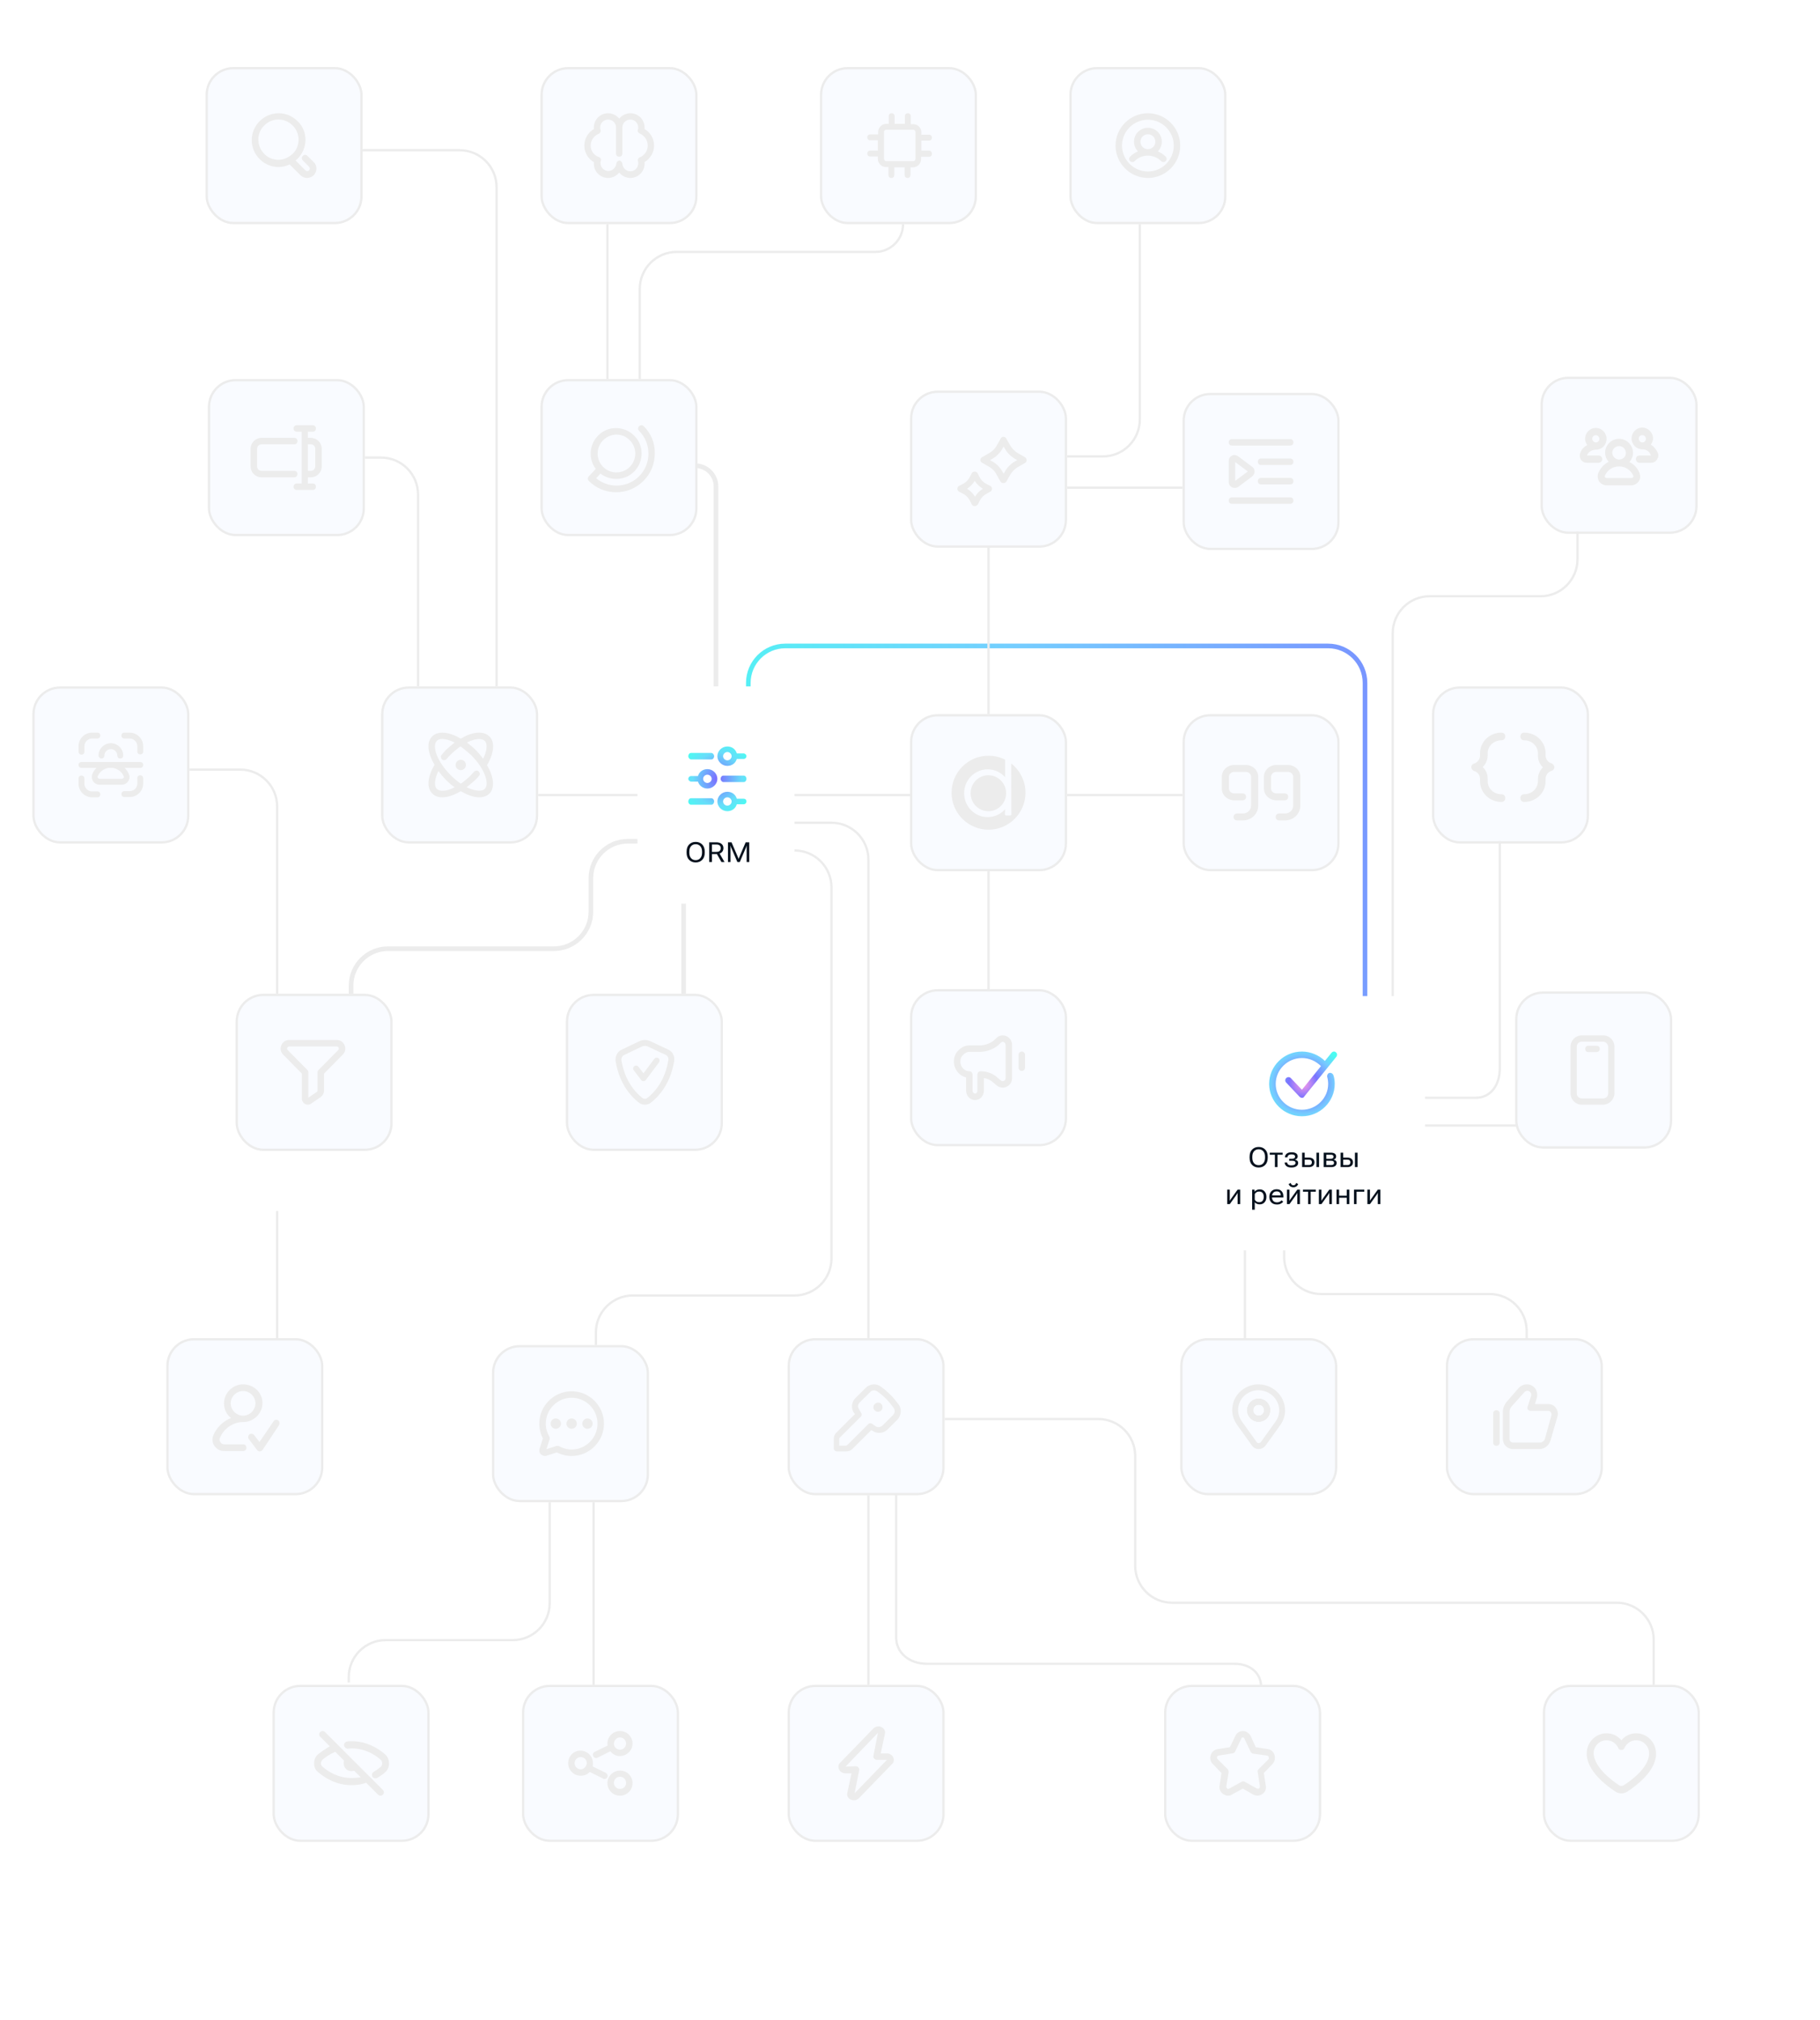 <svg width="788" height="874" viewBox="0 0 788 874" fill="none" xmlns="http://www.w3.org/2000/svg">
<rect x="394.5" y="309.5" width="67" height="67" rx="11.5" fill="#F9FBFF"/>
<rect x="394.5" y="309.5" width="67" height="67" rx="11.5" stroke="#ECECEC"/>
<path fill-rule="evenodd" clip-rule="evenodd" d="M428 359C436.837 359 444 351.837 444 343C444 337.866 441.582 333.297 437.823 330.37L435.181 328.698C433.022 327.612 430.582 327 428 327C419.163 327 412 334.163 412 343C412 351.837 419.163 359 428 359ZM435.181 328.698V336.292C433.317 334.202 430.622 332.889 427.625 332.889C421.999 332.889 417.437 337.517 417.437 343.226C417.437 348.935 421.999 353.563 427.625 353.563C430.622 353.563 433.317 352.25 435.181 350.16L435.107 352.311C435.097 352.614 435.339 352.864 435.642 352.864H437.358C437.654 352.864 437.893 352.624 437.892 352.328L437.823 330.37L435.181 328.698ZM435.606 343.226C435.606 347.525 432.166 351.01 427.922 351.01C423.679 351.01 420.239 347.525 420.239 343.226C420.239 338.927 423.679 335.441 427.922 335.441C432.166 335.441 435.606 338.927 435.606 343.226Z" fill="#ECECEC"/>
<rect x="394.5" y="169.5" width="67" height="67" rx="11.5" fill="#F9FBFF"/>
<rect x="394.5" y="169.5" width="67" height="67" rx="11.5" stroke="#ECECEC"/>
<path d="M434.409 209.045C433.864 209.045 433.455 208.773 433.182 208.364L431.546 205.5C430.864 204 429.501 202.636 428.001 201.818L425.137 200.182C424.728 200.045 424.455 199.5 424.455 199.091C424.455 198.545 424.728 198.136 425.137 197.864L428.001 196.227C429.501 195.409 430.864 194.182 431.682 192.545L433.319 189.682C433.455 189.273 434 189 434.409 189C434.955 189 435.364 189.273 435.637 189.682L437.273 192.545C438.091 194.045 439.455 195.409 440.955 196.227L443.818 197.864C444.227 198.136 444.5 198.545 444.5 199.091C444.5 199.636 444.227 200.045 443.818 200.318L440.955 201.955C439.455 202.773 438.091 204.136 437.273 205.636L435.637 208.5C435.364 208.773 434.955 209.045 434.409 209.045ZM428.682 199.091L429.364 199.5C431.41 200.591 433.046 202.227 434.137 204.273L434.546 204.955L434.955 204.273C436.046 202.227 437.682 200.591 439.727 199.5L440.409 199.091L439.727 198.682C437.682 197.591 436.046 195.955 434.955 193.909L434.546 193.227L434.137 193.909C433.046 195.955 431.41 197.591 429.364 198.682L428.682 199.091Z" fill="#ECECEC"/>
<path d="M422 219C421.454 219 421.045 218.727 420.773 218.318L419.954 216.682C419.273 215.318 418.182 214.227 416.818 213.545L415.182 212.727C414.773 212.455 414.5 211.909 414.5 211.5C414.5 210.955 414.773 210.545 415.182 210.273L416.818 209.455C418.182 208.773 419.273 207.682 419.954 206.318L420.773 204.682C421.318 203.864 422.682 203.864 423.227 204.682L424.045 206.318C424.727 207.682 425.818 208.773 427.181 209.455L428.818 210.273C429.227 210.545 429.499 210.955 429.499 211.5C429.499 212.045 429.227 212.455 428.818 212.727L427.318 213.545C425.954 214.227 424.863 215.318 424.181 216.682L423.363 218.318C422.954 218.727 422.545 219 422 219ZM418.727 211.5C420.091 212.318 421.318 213.545 422.136 214.909C422.954 213.545 424.181 212.318 425.545 211.5C424.045 210.545 422.954 209.455 422 208.091C421.182 209.455 420.091 210.545 418.727 211.5Z" fill="#ECECEC"/>
<rect x="102.5" y="430.5" width="67" height="67" rx="11.5" fill="#F9FBFF"/>
<rect x="102.5" y="430.5" width="67" height="67" rx="11.5" stroke="#ECECEC"/>
<path fill-rule="evenodd" clip-rule="evenodd" d="M122.549 456.284C120.292 454.023 121.912 450 125.179 450H145.825C149.092 450 150.712 454.023 148.455 456.284C148.454 456.286 148.453 456.287 148.451 456.288L140.301 464.548V471.769C140.301 472.929 139.738 474.159 138.656 474.83L134.658 477.575L134.641 477.586C133.751 478.179 132.726 478.077 131.989 477.643C131.268 477.217 130.703 476.408 130.703 475.415V464.548L122.549 456.284ZM124.38 453.364C124.231 453.725 124.299 454.075 124.531 454.307L124.539 454.314L133.099 462.99C133.358 463.252 133.503 463.605 133.503 463.973V474.972L137.102 472.501C137.125 472.484 137.15 472.469 137.174 472.454C137.324 472.365 137.501 472.103 137.501 471.769V463.973C137.501 463.605 137.646 463.252 137.905 462.99L146.473 454.307C146.705 454.075 146.773 453.725 146.624 453.364C146.478 453.01 146.187 452.8 145.825 452.8H125.179C124.817 452.8 124.526 453.01 124.38 453.364Z" fill="#ECECEC"/>
<rect x="245.5" y="430.5" width="67" height="67" rx="11.5" fill="#F9FBFF"/>
<rect x="245.5" y="430.5" width="67" height="67" rx="11.5" stroke="#ECECEC"/>
<path fill-rule="evenodd" clip-rule="evenodd" d="M276.916 450.491C278.388 449.836 280.033 449.836 281.505 450.491L281.527 450.502L289.396 454.188C289.406 454.193 289.416 454.197 289.426 454.202C291.189 455.085 292.233 457.025 291.889 459.105C291.234 463.165 289.253 471.169 281.91 477.053L281.896 477.064C280.294 478.312 278.127 478.312 276.524 477.064L276.511 477.053C269.165 471.168 267.185 463.161 266.532 459.102C266.527 459.073 266.523 459.044 266.521 459.015C266.358 457.218 267.158 455.102 269.154 454.187L276.886 450.505C276.896 450.5 276.906 450.496 276.916 450.491ZM277.965 452.811L270.239 456.489L270.219 456.499C269.441 456.853 268.978 457.763 269.052 458.744C269.675 462.577 271.513 469.782 278.095 475.061C278.774 475.586 279.646 475.586 280.326 475.061C286.935 469.761 288.761 462.517 289.376 458.697L289.377 458.691C289.538 457.726 289.066 456.876 288.299 456.485L280.459 452.812C279.654 452.457 278.77 452.457 277.965 452.811Z" fill="#ECECEC"/>
<path fill-rule="evenodd" clip-rule="evenodd" d="M285.08 457.89C285.643 458.311 285.758 459.108 285.337 459.671L279.626 467.308C279.387 467.627 279.011 467.816 278.612 467.818C278.213 467.82 277.836 467.634 277.594 467.316L274.396 463.116C273.97 462.557 274.078 461.759 274.638 461.333C275.197 460.907 275.995 461.015 276.421 461.574L278.598 464.433L283.298 458.147C283.719 457.584 284.517 457.469 285.08 457.89Z" fill="#ECECEC"/>
<g filter="url(#filter0_d_493_113429)">
<rect x="276" y="297" width="68" height="94" rx="12" fill="white"/>
<path d="M320.965 343.6H318C317.506 341.8 315.9 340.6 313.924 340.6C311.576 340.6 309.6 342.52 309.6 344.8C309.6 347.08 311.576 349 313.924 349C315.9 349 317.506 347.8 318 346H320.965C321.706 346 322.2 345.4 322.2 344.8C322.2 344.08 321.706 343.6 320.965 343.6ZM313.924 346.6C312.935 346.6 312.071 345.76 312.071 344.8C312.071 343.84 312.935 343 313.924 343C314.912 343 315.776 343.84 315.776 344.8C315.776 345.76 314.912 346.6 313.924 346.6Z" fill="url(#paint0_radial_493_113429)"/>
<path d="M307.009 343.4H298.191C297.477 343.4 297 344.1 297 344.8C297 345.64 297.596 346.2 298.191 346.2H307.009C307.723 346.2 308.2 345.5 308.2 344.8C308.2 343.96 307.604 343.4 307.009 343.4Z" fill="url(#paint1_radial_493_113429)"/>
<path d="M298.191 326.6H307.009C307.723 326.6 308.2 325.9 308.2 325.2C308.2 324.5 307.604 323.8 307.009 323.8H298.191C297.477 323.8 297 324.5 297 325.2C297 325.9 297.596 326.6 298.191 326.6Z" fill="url(#paint2_radial_493_113429)"/>
<path d="M313.924 329.4C315.9 329.4 317.506 328.2 318 326.4H320.965C321.706 326.4 322.2 325.8 322.2 325.2C322.2 324.6 321.582 324 320.965 324H318C317.506 322.2 315.9 321 313.924 321C311.576 321 309.6 322.92 309.6 325.2C309.6 327.48 311.576 329.4 313.924 329.4ZM313.924 323.4C314.912 323.4 315.776 324.24 315.776 325.2C315.776 326.16 314.912 327 313.924 327C312.935 327 312.071 326.16 312.071 325.2C312.071 324.24 312.935 323.4 313.924 323.4Z" fill="url(#paint3_radial_493_113429)"/>
<path d="M298.235 336.2H301.2C301.694 337.88 303.3 339.2 305.276 339.2C307.624 339.2 309.6 337.28 309.6 335C309.6 332.72 307.624 330.8 305.276 330.8C303.3 330.8 301.694 332 301.2 333.8H298.235C297.494 333.8 297 334.4 297 335C297 335.6 297.618 336.2 298.235 336.2ZM305.276 333.2C306.265 333.2 307.129 334.04 307.129 335C307.129 335.96 306.265 336.8 305.276 336.8C304.288 336.8 303.424 335.96 303.424 335C303.424 334.04 304.288 333.2 305.276 333.2Z" fill="url(#paint4_radial_493_113429)"/>
<path d="M320.996 333.6H312.204C311.482 333.6 311 334.3 311 335C311 335.7 311.602 336.4 312.204 336.4H320.996C321.718 336.4 322.2 335.7 322.2 335C322.2 334.3 321.718 333.6 320.996 333.6Z" fill="url(#paint5_radial_493_113429)"/>
<path d="M296.272 366.951V366.518C296.272 365.182 296.639 364.145 297.373 363.406C298.108 362.664 299.049 362.293 300.198 362.293C301.35 362.293 302.293 362.664 303.028 363.406C303.762 364.145 304.129 365.182 304.129 366.518V366.951C304.129 368.287 303.762 369.326 303.028 370.068C302.293 370.807 301.35 371.176 300.198 371.176C299.049 371.176 298.108 370.807 297.373 370.068C296.639 369.326 296.272 368.287 296.272 366.951ZM297.449 366.951C297.449 367.967 297.699 368.76 298.199 369.33C298.703 369.896 299.371 370.18 300.203 370.18C301.031 370.18 301.698 369.896 302.201 369.33C302.705 368.76 302.957 367.967 302.957 366.951V366.518C302.957 365.502 302.705 364.711 302.201 364.145C301.698 363.574 301.031 363.289 300.203 363.289C299.371 363.289 298.703 363.574 298.199 364.145C297.699 364.711 297.449 365.502 297.449 366.518V366.951ZM306.074 371V362.469H309.104C310.096 362.469 310.863 362.697 311.406 363.154C311.949 363.611 312.221 364.225 312.221 364.994C312.221 365.764 311.949 366.383 311.406 366.852C310.863 367.32 310.096 367.555 309.104 367.555H307.24V371H306.074ZM307.24 366.605H309.104C309.834 366.605 310.342 366.451 310.627 366.143C310.912 365.83 311.055 365.447 311.055 364.994C311.055 364.541 310.912 364.166 310.627 363.869C310.342 363.568 309.834 363.418 309.104 363.418H307.24V366.605ZM311.365 371L309.127 367.068L310.322 366.922L312.695 371H311.365ZM314.201 371V362.469H315.724L318.496 368.885C318.547 369.002 318.595 369.125 318.642 369.254C318.693 369.379 318.738 369.496 318.777 369.605H318.824C318.859 369.496 318.9 369.379 318.947 369.254C318.994 369.125 319.043 369.002 319.094 368.885L321.847 362.469H323.4V371H322.275V364.73C322.275 364.613 322.277 364.482 322.281 364.338C322.289 364.189 322.301 364.057 322.316 363.939H322.263C322.232 364.057 322.189 364.189 322.135 364.338C322.084 364.482 322.033 364.613 321.982 364.73L319.299 371H318.261L315.56 364.73C315.51 364.613 315.459 364.482 315.408 364.338C315.361 364.189 315.324 364.057 315.297 363.939H315.244C315.256 364.057 315.265 364.189 315.273 364.338C315.285 364.482 315.291 364.613 315.291 364.73V371H314.201Z" fill="#04101C"/>
</g>
<rect x="118.5" y="729.5" width="67" height="67" rx="11.5" fill="#F9FBFF"/>
<rect x="118.5" y="729.5" width="67" height="67" rx="11.5" stroke="#ECECEC"/>
<path d="M166.653 759.021C163.705 756.516 158.842 753.421 152.211 753.421C151.474 753.421 150.737 753.421 150.295 753.568C149.411 753.716 148.821 754.453 148.968 755.337C149.116 756.074 149.853 756.663 150.589 756.663C151.032 756.663 151.621 756.516 152.211 756.516C157.958 756.516 162.232 759.168 164.737 761.379C165.179 761.674 165.474 762.263 165.474 763C165.474 763.737 165.179 764.179 164.737 764.621C163.853 765.358 162.821 766.095 161.789 766.684C161.053 767.126 160.905 768.011 161.2 768.747C161.495 769.189 161.937 769.484 162.526 769.484C162.821 769.484 162.968 769.484 163.263 769.337C164.442 768.6 165.621 767.863 166.653 766.979C167.832 765.947 168.421 764.621 168.421 763.147C168.421 761.379 167.832 760.053 166.653 759.021Z" fill="#ECECEC"/>
<path d="M140.716 749.442C140.126 748.853 139.242 748.853 138.653 749.442C138.063 750.032 138.063 750.916 138.653 751.505L142.779 755.632C140.716 756.811 138.947 758.137 137.768 759.021C136.589 760.053 136 761.379 136 763C136 764.621 136.589 765.947 137.768 766.832C140.716 769.337 145.579 772.432 152.211 772.432C154.421 772.432 156.484 772.137 158.547 771.4L163.705 776.558C164 776.853 164.442 777 164.737 777C165.032 777 165.474 776.853 165.768 776.558C166.358 775.968 166.358 775.084 165.768 774.495L140.716 749.442ZM152.211 769.337C146.463 769.337 142.189 766.684 139.684 764.474C139.242 764.179 138.947 763.589 138.947 763C138.947 762.411 139.242 761.821 139.684 761.379C140.863 760.347 142.779 759.021 145.137 757.989L148.968 761.821C148.821 762.116 148.821 762.558 148.821 763C148.821 764.916 150.295 766.389 152.211 766.389C152.653 766.389 152.947 766.242 153.389 766.242L156.189 769.042C154.863 769.189 153.537 769.337 152.211 769.337Z" fill="#ECECEC"/>
<rect x="90.5" y="164.5" width="67" height="67" rx="11.5" fill="#F9FBFF"/>
<rect x="90.5" y="164.5" width="67" height="67" rx="11.5" stroke="#ECECEC"/>
<path d="M128.8 205.14C128.8 204.3 128.24 203.74 127.4 203.74H113.26C112.14 203.74 111.3 202.9 111.3 201.78V194.22C111.3 193.1 112.14 192.26 113.26 192.26H127.4C128.24 192.26 128.8 191.7 128.8 190.86C128.8 190.02 128.24 189.46 127.4 189.46H113.26C110.6 189.46 108.5 191.56 108.5 194.22V201.78C108.5 204.44 110.6 206.54 113.26 206.54H127.4C128.1 206.54 128.8 205.98 128.8 205.14Z" fill="#ECECEC"/>
<path d="M134.54 189.46H133.28V186.8H135.38C136.22 186.8 136.78 186.24 136.78 185.4C136.78 184.56 136.22 184 135.38 184H128.52C127.68 184 127.12 184.56 127.12 185.4C127.12 186.24 127.68 186.8 128.52 186.8H130.62V209.2H128.52C127.68 209.2 127.12 209.76 127.12 210.6C127.12 211.44 127.68 212 128.52 212H135.38C136.22 212 136.78 211.44 136.78 210.6C136.78 209.76 136.22 209.2 135.38 209.2H133.28V206.54H134.54C137.2 206.54 139.3 204.44 139.3 201.78V194.22C139.3 191.56 137.2 189.46 134.54 189.46ZM136.5 201.78C136.5 202.9 135.66 203.74 134.54 203.74H133.28V192.26H134.54C135.66 192.26 136.5 193.1 136.5 194.22V201.78Z" fill="#ECECEC"/>
<rect x="463.5" y="29.5" width="67" height="67" rx="11.5" fill="#F9FBFF"/>
<rect x="463.5" y="29.5" width="67" height="67" rx="11.5" stroke="#ECECEC"/>
<path d="M497 49C489.3 49 483 55.3 483 63C483 70.7 489.3 77 497 77C504.7 77 511 70.7 511 63C511 55.3 504.7 49 497 49ZM497 74.2C490.84 74.2 485.8 69.16 485.8 63C485.8 56.84 490.84 51.8 497 51.8C503.16 51.8 508.2 56.84 508.2 63C508.2 69.16 503.16 74.2 497 74.2Z" fill="#ECECEC"/>
<path d="M504.7 67.76C503.72 66.78 502.6 66.08 501.34 65.52C502.32 64.4 503.02 63 503.02 61.32C503.02 57.96 500.36 55.3 497 55.3C493.64 55.3 490.98 57.96 490.98 61.32C490.98 63 491.68 64.4 492.66 65.52C491.4 66.08 490.28 66.78 489.3 67.76C488.74 68.32 488.74 69.16 489.3 69.72C489.58 70 490 70.14 490.28 70.14C490.7 70.14 490.98 70 491.26 69.72C492.8 68.18 494.76 67.34 497 67.34C499.1 67.34 501.2 68.18 502.74 69.72C503.3 70.28 504.14 70.28 504.7 69.72C505.26 69.16 505.26 68.32 504.7 67.76ZM493.78 61.32C493.78 59.5 495.18 58.1 497 58.1C498.82 58.1 500.22 59.5 500.22 61.32C500.22 63.14 498.82 64.54 497 64.54C495.18 64.54 493.78 63.14 493.78 61.32Z" fill="#ECECEC"/>
<rect x="512.5" y="170.5" width="67" height="67" rx="11.5" fill="#F9FBFF"/>
<rect x="512.5" y="170.5" width="67" height="67" rx="11.5" stroke="#ECECEC"/>
<path d="M558.6 192.8H533.4C532.56 192.8 532 192.24 532 191.4C532 190.56 532.56 190 533.4 190H558.6C559.44 190 560 190.56 560 191.4C560 192.24 559.44 192.8 558.6 192.8Z" fill="#ECECEC"/>
<path d="M558.6 209.6H546C545.16 209.6 544.6 209.04 544.6 208.2C544.6 207.36 545.16 206.8 546 206.8H558.6C559.44 206.8 560 207.36 560 208.2C560 209.04 559.44 209.6 558.6 209.6Z" fill="#ECECEC"/>
<path d="M558.6 201.2H546C545.16 201.2 544.6 200.64 544.6 199.8C544.6 198.96 545.16 198.4 546 198.4H558.6C559.44 198.4 560 198.96 560 199.8C560 200.64 559.44 201.2 558.6 201.2Z" fill="#ECECEC"/>
<path d="M558.6 218H533.4C532.56 218 532 217.44 532 216.6C532 215.76 532.56 215.2 533.4 215.2H558.6C559.44 215.2 560 215.76 560 216.6C560 217.44 559.44 218 558.6 218Z" fill="#ECECEC"/>
<path d="M534.52 211.14C534.1 211.14 533.68 211 533.4 210.86C532.56 210.44 532 209.6 532 208.62V199.38C532 198.4 532.56 197.56 533.4 197.14C534.24 196.72 535.22 196.86 536.06 197.42L542.22 202.04C542.78 202.46 543.2 203.16 543.2 204C543.2 204.84 542.78 205.54 542.22 206.1L536.06 210.72C535.64 211 535.08 211.14 534.52 211.14ZM534.8 199.94V208.06L540.26 204L534.8 199.94Z" fill="#ECECEC"/>
<rect x="656.5" y="429.5" width="67" height="67" rx="11.5" fill="#F9FBFF"/>
<rect x="656.5" y="429.5" width="67" height="67" rx="11.5" stroke="#ECECEC"/>
<path d="M694.014 478H684.851C682.156 478 680 475.818 680 473.091V452.909C680 450.182 682.156 448 684.851 448H694.149C696.844 448 699 450.182 699 452.909V473.227C698.865 475.818 696.709 478 694.014 478ZM684.851 450.727C683.638 450.727 682.695 451.682 682.695 452.909V473.227C682.695 474.318 683.638 475.273 684.851 475.273H694.149C695.362 475.273 696.305 474.318 696.305 473.091V452.909C696.17 451.682 695.227 450.727 694.014 450.727H684.851Z" fill="#ECECEC"/>
<path d="M691.184 455.227H687.681C686.872 455.227 686.333 454.682 686.333 453.864C686.333 453.045 686.872 452.5 687.681 452.5H691.319C692.128 452.5 692.667 453.045 692.667 453.864C692.667 454.682 691.993 455.227 691.184 455.227Z" fill="#ECECEC"/>
<rect x="511.5" y="579.5" width="67" height="67" rx="11.5" fill="#F9FBFF"/>
<rect x="511.5" y="579.5" width="67" height="67" rx="11.5" stroke="#ECECEC"/>
<path fill-rule="evenodd" clip-rule="evenodd" d="M543.758 599.043C550.547 598.477 556.266 603.585 556.409 610.171L556.409 610.199C556.409 612.501 555.688 614.653 554.41 616.5L554.397 616.518L547.937 625.519C547.925 625.536 547.911 625.554 547.898 625.571C546.413 627.429 543.492 627.543 542.066 625.513L535.604 616.51C533.919 614.122 533.034 611.107 533.75 607.916C534.632 603.131 538.804 599.609 543.719 599.047C543.732 599.045 543.745 599.044 543.758 599.043ZM543.989 601.578C540.055 602.036 536.896 604.836 536.249 608.398C536.246 608.416 536.242 608.434 536.238 608.452C535.699 610.827 536.332 613.124 537.681 615.039L544.147 624.047C544.491 624.54 545.35 624.655 545.892 624.003L552.323 615.043C553.318 613.601 553.861 611.958 553.864 610.213C553.746 605.149 549.346 601.142 543.989 601.578Z" fill="#ECECEC"/>
<path fill-rule="evenodd" clip-rule="evenodd" d="M544.955 607.782C543.619 607.782 542.537 608.864 542.537 610.2C542.537 611.536 543.619 612.618 544.955 612.618C546.29 612.618 547.373 611.536 547.373 610.2C547.373 608.864 546.29 607.782 544.955 607.782ZM539.991 610.2C539.991 607.459 542.214 605.236 544.955 605.236C547.696 605.236 549.918 607.459 549.918 610.2C549.918 612.941 547.696 615.164 544.955 615.164C542.214 615.164 539.991 612.941 539.991 610.2Z" fill="#ECECEC"/>
<path fill-rule="evenodd" clip-rule="evenodd" d="M544.955 607.782C543.619 607.782 542.537 608.864 542.537 610.2C542.537 611.536 543.619 612.618 544.955 612.618C546.29 612.618 547.373 611.536 547.373 610.2C547.373 608.864 546.29 607.782 544.955 607.782ZM539.991 610.2C539.991 607.459 542.214 605.236 544.955 605.236C547.696 605.236 549.918 607.459 549.918 610.2C549.918 612.941 547.696 615.164 544.955 615.164C542.214 615.164 539.991 612.941 539.991 610.2Z" fill="#ECECEC"/>
<path fill-rule="evenodd" clip-rule="evenodd" d="M544.955 607.782C543.619 607.782 542.537 608.864 542.537 610.2C542.537 611.536 543.619 612.618 544.955 612.618C546.29 612.618 547.373 611.536 547.373 610.2C547.373 608.864 546.29 607.782 544.955 607.782ZM539.991 610.2C539.991 607.459 542.214 605.236 544.955 605.236C547.696 605.236 549.918 607.459 549.918 610.2C549.918 612.941 547.696 615.164 544.955 615.164C542.214 615.164 539.991 612.941 539.991 610.2Z" fill="#ECECEC"/>
<rect x="626.5" y="579.5" width="67" height="67" rx="11.5" fill="#F9FBFF"/>
<rect x="626.5" y="579.5" width="67" height="67" rx="11.5" stroke="#ECECEC"/>
<path d="M647.9 625.6C647.06 625.6 646.5 625.04 646.5 624.2V611.6C646.5 610.76 647.06 610.2 647.9 610.2C648.74 610.2 649.3 610.76 649.3 611.6V624.2C649.3 625.04 648.74 625.6 647.9 625.6Z" fill="#ECECEC"/>
<path d="M666.486 627H654.955C652.622 627 650.7 625.04 650.7 622.66V610.9C650.7 609.36 651.249 607.96 652.21 606.7L657.701 600.4C658.525 599.56 659.76 599 661.133 599C662.643 599 663.878 599.7 664.702 600.82C665.525 602.08 665.8 603.48 665.388 604.88L664.564 607.54H670.33C671.703 607.54 672.938 608.1 673.624 609.22C674.448 610.34 674.723 611.74 674.311 613L671.428 622.94C670.742 625.46 668.82 627 666.486 627ZM654.406 608.66C653.857 609.36 653.583 610.06 653.583 610.9V622.66C653.583 623.5 654.269 624.2 655.093 624.2H666.624C667.722 624.2 668.683 623.5 668.957 622.38L671.703 612.44C671.84 612.02 671.703 611.46 671.428 611.04C671.154 610.62 670.742 610.48 670.33 610.48H662.643C662.231 610.48 661.819 610.2 661.544 609.92C661.27 609.64 661.27 609.08 661.407 608.66L662.917 604.04C663.054 603.48 663.054 602.92 662.643 602.5C662.094 601.66 660.721 601.52 660.035 602.36L654.406 608.66Z" fill="#ECECEC"/>
<rect x="620.5" y="297.5" width="67" height="67" rx="11.5" fill="#F9FBFF"/>
<rect x="620.5" y="297.5" width="67" height="67" rx="11.5" stroke="#ECECEC"/>
<path d="M644.115 325.95C644.115 322.801 646.763 320.315 650.073 320.315C651.065 320.315 651.727 319.652 651.727 318.657C651.727 317.663 651.065 317 650.073 317C644.943 317 640.806 320.978 640.806 325.95V326.945C640.806 328.436 639.813 329.928 638.158 330.425C637.496 330.591 637 331.254 637 331.917C637 332.58 637.496 333.243 638.158 333.575C639.813 334.072 640.806 335.398 640.806 337.055V338.05C640.806 343.022 644.943 347 650.073 347C651.065 347 651.727 346.337 651.727 345.343C651.727 344.348 651.065 343.685 650.073 343.685C646.763 343.685 644.115 341.199 644.115 338.05V336.89C644.115 334.901 643.288 333.077 641.964 331.917C643.288 330.591 644.115 328.768 644.115 326.945V325.95Z" fill="#ECECEC"/>
<path d="M671.842 330.333C670.187 329.833 669.194 328.5 669.194 326.833V326C669.194 321 665.057 317 659.927 317C658.935 317 658.273 317.667 658.273 318.667C658.273 319.667 658.935 320.333 659.927 320.333C663.237 320.333 665.885 322.833 665.885 326V327C665.885 329 666.712 330.833 668.036 332C666.712 333.333 665.885 335.167 665.885 337V338C665.885 341.167 663.237 343.667 659.927 343.667C658.935 343.667 658.273 344.333 658.273 345.333C658.273 346.333 658.935 347 659.927 347C665.057 347 669.194 343 669.194 338V337C669.194 335.5 670.187 334 671.842 333.5C672.504 333.333 673 332.667 673 332C673 331.333 672.504 330.667 671.842 330.333Z" fill="#ECECEC"/>
<rect x="667.5" y="163.5" width="67" height="67" rx="11.5" fill="#F9FBFF"/>
<rect x="667.5" y="163.5" width="67" height="67" rx="11.5" stroke="#ECECEC"/>
<path d="M705.496 199.937C706.425 198.836 707.045 197.421 707.045 196.006C707.045 192.547 704.257 189.874 701.005 189.874C697.753 189.874 694.966 192.547 694.966 195.849C694.966 197.421 695.585 198.836 696.514 199.78C694.501 200.881 692.953 202.453 692.023 204.654C691.559 205.755 691.714 207.17 692.333 208.27C693.107 209.371 694.346 210 695.585 210H706.27C707.509 210 708.748 209.371 709.522 208.27C710.297 207.17 710.297 205.912 709.832 204.654C709.058 202.61 707.509 200.881 705.496 199.937ZM698.063 195.849C698.063 194.277 699.457 193.019 701.005 193.019C702.554 193.019 703.947 194.277 703.947 196.006C703.947 197.736 702.554 198.836 701.005 198.836C699.457 198.836 698.063 197.579 698.063 195.849ZM707.045 206.541C706.89 206.698 706.58 206.855 706.425 206.855H695.585C695.275 206.855 695.121 206.698 694.966 206.541C694.811 206.541 694.811 206.226 694.811 205.912C695.895 203.396 698.218 201.824 701.005 201.824C703.793 201.824 706.116 203.396 707.2 205.912C707.2 206.226 707.2 206.541 707.045 206.541Z" fill="#ECECEC"/>
<path d="M693.727 198.679C693.727 197.893 693.107 197.107 692.178 197.107H687.068C687.687 195.535 689.236 194.591 690.939 194.591C693.572 194.591 695.585 192.547 695.585 189.874C695.585 187.201 693.417 185.157 690.939 185.157C688.462 185.157 686.294 187.201 686.294 189.874C686.294 190.818 686.603 191.761 687.223 192.547C685.829 193.333 684.745 194.434 684.281 195.849C683.816 196.792 683.971 197.893 684.435 198.836C685.055 199.78 685.984 200.252 687.068 200.252H692.023C692.953 200.252 693.727 199.623 693.727 198.679ZM689.391 189.874C689.391 188.931 690.165 188.302 690.939 188.302C691.714 188.302 692.488 189.088 692.488 189.874C692.488 190.818 691.714 191.447 690.939 191.447C690.165 191.447 689.391 190.66 689.391 189.874Z" fill="#ECECEC"/>
<path d="M717.73 195.849C717.11 194.434 716.026 193.176 714.788 192.39C715.252 191.604 715.717 190.66 715.717 189.717C715.717 187.201 713.549 185 711.071 185C708.593 185 706.425 187.044 706.425 189.717C706.425 192.39 708.593 194.434 711.071 194.434C712.774 194.434 714.323 195.377 714.788 197.107H709.832C708.903 197.107 708.284 197.736 708.284 198.679C708.284 199.465 708.903 200.252 709.832 200.252H714.788C715.872 200.252 716.801 199.78 717.42 198.836C718.04 197.893 718.194 196.792 717.73 195.849ZM711.071 188.302C712 188.302 712.62 189.088 712.62 189.874C712.62 190.818 711.845 191.447 711.071 191.447C710.297 191.447 709.522 190.66 709.522 189.874C709.522 188.931 710.142 188.302 711.071 188.302Z" fill="#ECECEC"/>
<rect x="226.5" y="729.5" width="67" height="67" rx="11.5" fill="#F9FBFF"/>
<rect x="226.5" y="729.5" width="67" height="67" rx="11.5" stroke="#ECECEC"/>
<path d="M268.428 766.134C265.502 766.134 262.995 768.502 262.995 771.567C262.995 774.493 265.363 777 268.428 777C271.353 777 273.861 774.632 273.861 771.567C273.861 768.502 271.493 766.134 268.428 766.134ZM268.428 774.075C267.035 774.075 265.781 772.96 265.781 771.428C265.781 770.035 266.896 768.781 268.428 768.781C269.821 768.781 271.075 769.896 271.075 771.428C271.075 772.96 269.96 774.075 268.428 774.075Z" fill="#ECECEC"/>
<path d="M258.119 760.701C258.259 760.701 258.537 760.701 258.677 760.562L264.249 757.776C265.224 759.03 266.756 759.866 268.428 759.866C271.493 759.726 273.861 757.358 273.861 754.433C273.861 751.507 271.493 749 268.428 749C265.502 749 262.995 751.368 262.995 754.433C262.995 754.711 262.995 754.99 263.134 755.269L257.423 758.055C256.726 758.473 256.448 759.308 256.866 759.866C257.005 760.423 257.562 760.701 258.119 760.701ZM268.428 751.786C269.821 751.786 271.075 752.9 271.075 754.433C271.075 755.826 269.96 757.08 268.428 757.08C267.035 757.08 265.781 755.965 265.781 754.433C265.92 752.9 267.035 751.786 268.428 751.786Z" fill="#ECECEC"/>
<path d="M262.299 767.109L256.587 764.323C256.726 763.905 256.726 763.488 256.726 762.93C256.726 760.005 254.358 757.498 251.294 757.498C248.229 757.498 246 760.005 246 762.93C246 765.856 248.368 768.363 251.433 768.363C252.965 768.363 254.358 767.806 255.333 766.692L261.184 769.617C261.323 769.756 261.602 769.756 261.741 769.756C262.299 769.756 262.716 769.478 262.995 768.92C263.274 768.363 262.995 767.527 262.299 767.109ZM251.433 765.577C249.9 765.577 248.786 764.323 248.786 762.93C248.786 761.537 249.9 760.284 251.433 760.284C252.826 760.284 254.08 761.398 254.08 762.93C253.94 764.323 252.826 765.577 251.433 765.577Z" fill="#ECECEC"/>
<rect x="72.5" y="579.5" width="67" height="67" rx="11.5" fill="#F9FBFF"/>
<rect x="72.5" y="579.5" width="67" height="67" rx="11.5" stroke="#ECECEC"/>
<path d="M105.388 624.97H97.129C96.405 624.97 95.68 624.537 95.391 623.96C94.956 623.383 94.956 622.806 95.246 622.085C96.984 618.045 100.897 615.303 105.388 615.303C109.88 615.303 113.647 611.552 113.647 607.08C113.647 602.607 109.88 599 105.243 599C100.752 599 96.984 602.751 96.984 607.224C96.984 609.821 98.144 612.129 100.027 613.572C96.695 614.871 93.797 617.612 92.348 621.075C91.768 622.517 91.913 624.249 92.782 625.547C93.797 626.99 95.246 627.856 96.984 627.856H105.243C106.113 627.856 106.692 627.279 106.692 626.413C106.692 625.547 106.113 624.97 105.388 624.97ZM99.882 607.224C99.882 604.338 102.346 601.886 105.243 601.886C108.141 601.886 110.605 604.338 110.605 607.224C110.605 610.109 108.141 612.562 105.243 612.562C102.346 612.562 99.882 610.109 99.882 607.224Z" fill="#ECECEC"/>
<path d="M120.457 614.582C119.733 614.149 118.864 614.294 118.429 615.015L112.343 623.96L110.025 620.93C109.59 620.353 108.576 620.209 107.996 620.642C107.417 621.075 107.272 622.085 107.707 622.662L111.329 627.423C111.619 627.856 112.054 628 112.488 628C112.923 628 113.358 627.711 113.647 627.423L120.747 616.746C121.182 615.881 121.037 615.015 120.457 614.582Z" fill="#ECECEC"/>
<rect x="89.5" y="29.5" width="67" height="67" rx="11.5" fill="#F9FBFF"/>
<rect x="89.5" y="29.5" width="67" height="67" rx="11.5" stroke="#ECECEC"/>
<path d="M135.823 70.143L133.112 67.429C132.541 66.857 131.685 66.857 131.115 67.429C130.544 68 130.544 68.857 131.115 69.429L133.825 72.143C134.254 72.571 134.254 73.286 133.825 73.714C133.397 74.143 132.684 74.143 132.256 73.714L127.976 69.429C128.261 69.143 128.546 69 128.832 68.714C130.972 66.571 132.256 63.571 132.256 60.571C132.256 57.429 131.115 54.571 128.832 52.429C124.266 47.857 116.99 47.857 112.424 52.429C107.859 57 107.859 64.286 112.424 68.857C114.564 71 117.561 72.286 120.557 72.286C122.269 72.286 123.981 71.857 125.408 71.143L130.116 75.857C130.829 76.571 131.971 77 132.969 77C133.968 77 134.967 76.571 135.823 75.857C137.392 74.143 137.392 71.571 135.823 70.143ZM114.422 66.571C110.997 63.143 110.997 57.571 114.422 54.286C116.134 52.571 118.274 51.714 120.557 51.714C122.839 51.714 124.98 52.571 126.692 54.286C128.404 56 129.26 58.143 129.26 60.429C129.26 62.714 128.404 65 126.692 66.571C124.98 68.143 122.839 69.143 120.557 69.143C118.274 69.143 115.991 68.286 114.422 66.571Z" fill="#ECECEC"/>
<rect x="394.5" y="428.5" width="67" height="67" rx="11.5" fill="#F9FBFF"/>
<rect x="394.5" y="428.5" width="67" height="67" rx="11.5" stroke="#ECECEC"/>
<path fill-rule="evenodd" clip-rule="evenodd" d="M436.03 448.487C437.293 449.178 438.2 450.549 438.2 452.2V466.48C438.2 469.822 434.499 471.802 431.778 469.859C431.748 469.838 431.718 469.814 431.689 469.79L430.196 468.53C430.174 468.512 430.153 468.493 430.133 468.474C428.985 467.381 427.554 466.7 425.982 466.449V471.94C425.982 474.161 424.358 476 422.138 476C419.873 476 418.295 473.972 418.295 471.94V466.183C415.276 465.494 413 462.636 413 459.34C413 457.484 413.655 455.697 415.056 454.413C416.188 453.258 417.741 452.34 419.695 452.34H424.541C426.689 452.21 428.681 451.475 430.185 450.298L431.634 448.939C431.662 448.913 431.691 448.887 431.722 448.863C433.081 447.785 434.746 447.785 436.03 448.487ZM433.5 451.028L432.056 452.382C432.028 452.408 431.999 452.433 431.968 452.457C429.956 454.053 427.366 454.983 424.662 455.138C424.635 455.139 424.609 455.14 424.582 455.14H419.695C418.68 455.14 417.8 455.605 417.034 456.395C417.013 456.417 416.99 456.439 416.967 456.46C416.22 457.134 415.8 458.132 415.8 459.34C415.8 461.711 417.68 463.54 419.695 463.54C420.468 463.54 421.095 464.167 421.095 464.94V471.94C421.095 472.709 421.688 473.2 422.138 473.2C422.634 473.2 423.182 472.799 423.182 471.94V464.94C423.182 464.167 423.809 463.54 424.582 463.54C427.337 463.54 429.988 464.486 432.032 466.416L433.443 467.607C434.251 468.141 435.4 467.6 435.4 466.48V452.2C435.4 451.611 435.085 451.162 434.686 450.943C434.318 450.742 433.895 450.736 433.5 451.028Z" fill="#ECECEC"/>
<path fill-rule="evenodd" clip-rule="evenodd" d="M442.4 455C443.173 455 443.8 455.627 443.8 456.4V462C443.8 462.773 443.173 463.4 442.4 463.4C441.627 463.4 441 462.773 441 462V456.4C441 455.627 441.627 455 442.4 455Z" fill="#ECECEC"/>
<rect x="341.5" y="729.5" width="67" height="67" rx="11.5" fill="#F9FBFF"/>
<rect x="341.5" y="729.5" width="67" height="67" rx="11.5" stroke="#ECECEC"/>
<path d="M369.726 779C369.274 779 368.822 778.854 368.37 778.708C367.165 778.124 366.562 776.955 366.863 775.787L368.671 767.315H365.959C364.754 767.315 363.699 766.585 363.247 765.562C362.795 764.54 362.945 763.371 363.85 762.641L378.164 747.888C379.068 747.012 380.575 746.72 381.63 747.304C382.835 747.888 383.438 749.057 383.137 750.225L381.329 758.697H384.041C385.246 758.697 386.301 759.427 386.753 760.45C387.205 761.472 387.055 762.641 386.15 763.371L371.836 778.124C371.233 778.708 370.48 779 369.726 779ZM370.48 764.247C370.932 764.247 371.384 764.394 371.685 764.832C371.986 765.27 372.137 765.562 371.986 766L370.028 775.933L384.041 761.472H379.671C379.219 761.472 378.767 761.326 378.466 760.888C378.164 760.596 378.014 760.158 378.164 759.719L380.123 749.787L366.11 764.394L370.48 764.247Z" fill="#ECECEC"/>
<rect x="668.5" y="729.5" width="67" height="67" rx="11.5" fill="#F9FBFF"/>
<rect x="668.5" y="729.5" width="67" height="67" rx="11.5" stroke="#ECECEC"/>
<path d="M708.45 750C705.9 750 703.65 751.052 702 753.006C700.35 751.052 698.1 750 695.55 750C690.9 750 687 753.908 687 758.566C687 758.867 687 759.168 687 759.468C687.6 766.532 695.1 772.393 699.45 775.249C700.2 775.699 701.1 776 702 776C702.9 776 703.8 775.699 704.55 775.249C708.9 772.393 716.4 766.532 717 759.618C717 759.318 717 759.017 717 758.717C717 753.908 713.1 750 708.45 750ZM714 759.168C713.55 765.179 706.05 770.59 702.9 772.543C702.3 772.844 701.7 772.844 701.1 772.543C697.95 770.439 690.6 765.029 690 759.017C690 759.017 690 758.717 690 758.566C690 755.561 692.55 753.006 695.55 753.006C697.8 753.006 699.75 754.358 700.65 756.312C700.8 756.913 701.4 757.214 702 757.214C702.6 757.214 703.2 756.913 703.35 756.312C704.25 754.358 706.2 753.006 708.45 753.006C711.45 753.006 714 755.561 714 758.566C714 758.717 714 759.017 714 759.168Z" fill="#ECECEC"/>
<rect x="504.5" y="729.5" width="67" height="67" rx="11.5" fill="#F9FBFF"/>
<rect x="504.5" y="729.5" width="67" height="67" rx="11.5" stroke="#ECECEC"/>
<path d="M531.665 777C530.966 777 530.266 776.72 529.567 776.3C528.448 775.46 527.748 774.06 528.028 772.66L528.867 767.2L525.09 763.28C524.111 762.3 523.691 760.76 524.251 759.36C524.67 757.96 525.79 757.12 527.189 756.84L532.505 756L534.883 751.1C535.443 749.84 536.702 749 538.101 749C539.5 749 540.759 749.84 541.458 751.1L543.697 756L548.873 756.84C550.272 756.98 551.391 757.96 551.811 759.36C552.231 760.76 551.951 762.16 550.972 763.28L547.194 767.2L548.034 772.66C548.314 774.06 547.754 775.6 546.495 776.3C545.376 777.14 543.977 777.14 542.718 776.58L538.101 773.92L533.484 776.44C532.925 776.86 532.365 777 531.665 777ZM538.101 751.8C537.961 751.8 537.541 751.8 537.401 752.36L534.743 757.96C534.463 758.38 534.044 758.66 533.624 758.66L527.608 759.64C527.189 759.64 527.049 760.06 526.909 760.2C526.909 760.34 526.769 760.76 527.189 761.18L531.525 765.52C531.805 765.8 531.945 766.22 531.945 766.78L530.966 772.94C530.826 773.5 531.246 773.78 531.386 773.92C531.525 774.06 531.805 774.2 532.225 773.92L537.541 770.98C537.961 770.7 538.521 770.7 538.94 770.98L544.256 773.92C544.676 774.06 544.956 773.92 545.096 773.92C545.236 773.78 545.516 773.5 545.516 772.94L544.536 766.78C544.396 766.36 544.536 765.94 544.956 765.52L549.293 761.18C549.433 760.9 549.293 760.34 549.293 760.2C549.293 760.06 549.013 759.64 548.593 759.64L542.578 758.8C542.158 758.8 541.738 758.38 541.458 757.96L538.8 752.36C538.66 751.8 538.241 751.8 538.101 751.8Z" fill="#ECECEC"/>
<rect x="512.5" y="309.5" width="67" height="67" rx="11.5" fill="#F9FBFF"/>
<rect x="512.5" y="309.5" width="67" height="67" rx="11.5" stroke="#ECECEC"/>
<path d="M539.355 331H534.409C531.473 331 529 333.25 529 336.1V341.2C529 344.05 531.473 346.3 534.409 346.3H537.964C538.891 346.3 539.509 345.7 539.509 344.8C539.509 343.9 538.891 343.3 537.964 343.3H534.409C533.173 343.3 532.091 342.4 532.091 341.2V336.1C532.091 334.9 533.173 334 534.409 334H539.355C540.591 334 541.673 334.9 541.673 336.1V348.55C541.673 350.5 540.127 352 538.118 352H535.645C534.718 352 534.1 352.6 534.1 353.5C534.1 354.4 534.718 355 535.645 355H538.118C541.827 355 544.764 352.15 544.764 348.55V336.1C544.764 333.25 542.291 331 539.355 331Z" fill="#ECECEC"/>
<path d="M557.591 331H552.645C549.709 331 547.236 333.25 547.236 336.1V341.2C547.236 344.05 549.709 346.3 552.645 346.3H556.2C557.127 346.3 557.745 345.7 557.745 344.8C557.745 343.9 557.127 343.3 556.2 343.3H552.645C551.409 343.3 550.327 342.4 550.327 341.2V336.1C550.327 334.9 551.409 334 552.645 334H557.591C558.827 334 559.909 334.9 559.909 336.1V348.55C559.909 350.5 558.364 352 556.355 352H553.882C552.955 352 552.336 352.6 552.336 353.5C552.336 354.4 552.955 355 553.882 355H556.355C560.064 355 563 352.15 563 348.55V336.1C563 333.25 560.527 331 557.591 331Z" fill="#ECECEC"/>
<rect x="234.5" y="29.5" width="67" height="67" rx="11.5" fill="#F9FBFF"/>
<rect x="234.5" y="29.5" width="67" height="67" rx="11.5" stroke="#ECECEC"/>
<path d="M283.196 63C283.196 59.98 281.549 57.235 279.078 55.863C279.078 55.725 279.078 55.451 279.078 55.176C279.078 51.745 276.333 49 272.902 49C270.98 49 269.196 49.961 268.098 51.333C267 49.961 265.216 49 263.294 49C259.863 49 257.118 51.745 257.118 55.176C257.118 55.451 257.118 55.588 257.118 55.863C254.647 57.235 253 59.98 253 63C253 66.02 254.647 68.765 257.118 70.137C257.118 70.412 257.118 70.549 257.118 70.823C257.118 74.255 259.863 77 263.294 77C265.216 77 267 76.039 268.098 74.667C269.196 76.039 270.98 77 272.902 77C276.333 77 279.078 74.255 279.078 70.823C279.078 70.549 279.078 70.412 279.078 70.137C281.549 68.627 283.196 66.02 283.196 63ZM277.02 68.078C276.333 68.353 276.059 69.039 276.196 69.725C276.333 70 276.333 70.412 276.333 70.686C276.333 72.608 274.824 74.118 272.902 74.118C271.118 74.118 269.608 72.745 269.471 70.823C269.471 70.686 269.471 70.686 269.333 70.549V70.412C269.333 70.275 269.196 70.137 269.196 70.137C269.196 70.137 269.196 70 269.059 70C268.922 69.863 268.922 69.863 268.784 69.725C268.784 69.725 268.647 69.725 268.647 69.588C268.51 69.588 268.373 69.588 268.373 69.451H268.235H268.098C267.961 69.451 267.961 69.451 267.824 69.588C267.686 69.588 267.686 69.725 267.549 69.725C267.412 69.725 267.412 69.863 267.275 69.863L267.137 70C267.137 70.137 267 70.137 267 70.275V70.412C267 70.549 266.863 70.549 266.863 70.686C266.725 72.471 265.216 73.98 263.431 73.98C261.51 73.98 260 72.471 260 70.549C260 70.137 260 69.863 260.137 69.588C260.412 68.902 260 68.216 259.314 67.941C257.118 67.255 255.745 65.196 255.745 63C255.745 60.804 257.118 58.745 259.176 57.922C259.863 57.647 260.275 56.824 260 56.137C259.863 55.863 259.863 55.588 259.863 55.176C259.863 53.255 261.373 51.745 263.294 51.745C265.216 51.745 266.725 53.255 266.725 55.176V66.431C266.725 67.255 267.275 67.804 268.098 67.804C268.922 67.804 269.471 67.255 269.471 66.431V55.176C269.471 53.255 270.98 51.745 272.902 51.745C274.824 51.745 276.333 53.255 276.333 55.176C276.333 55.588 276.333 55.863 276.196 56.137C275.922 56.824 276.333 57.51 277.02 57.784C279.078 58.745 280.451 60.667 280.451 63C280.451 65.196 279.078 67.255 277.02 68.078Z" fill="#ECECEC"/>
<rect x="355.5" y="29.5" width="67" height="67" rx="11.5" fill="#F9FBFF"/>
<rect x="355.5" y="29.5" width="67" height="67" rx="11.5" stroke="#ECECEC"/>
<path d="M402.227 65.164H398.918V60.836H402.227C402.991 60.836 403.5 60.327 403.5 59.564C403.5 58.8 402.991 58.291 402.227 58.291H398.918V57.273C398.918 55.236 397.264 53.709 395.355 53.709H394.336V50.273C394.336 49.509 393.827 49 393.064 49C392.3 49 391.791 49.509 391.791 50.273V53.582H387.336V50.273C387.336 49.509 386.827 49 386.064 49C385.3 49 384.791 49.509 384.791 50.273V53.582H383.773C381.736 53.582 380.209 55.236 380.209 57.145V58.164H376.773C376.009 58.164 375.5 58.673 375.5 59.436C375.5 60.2 376.009 60.709 376.773 60.709H380.082V65.164H376.773C376.009 65.164 375.5 65.673 375.5 66.436C375.5 67.2 376.009 67.709 376.773 67.709H380.082V68.727C380.082 70.764 381.736 72.291 383.645 72.291H384.664V75.727C384.664 76.491 385.173 77 385.936 77C386.7 77 387.209 76.491 387.209 75.727V72.418H391.664V75.727C391.664 76.491 392.173 77 392.936 77C393.7 77 394.209 76.491 394.209 75.727V72.418H395.227C397.264 72.418 398.791 70.764 398.791 68.855V67.836H402.227C402.991 67.836 403.5 67.327 403.5 66.564C403.5 65.8 402.991 65.164 402.227 65.164ZM396.373 68.727C396.373 69.364 395.864 69.746 395.355 69.746H383.773C383.136 69.746 382.755 69.236 382.755 68.727V57.273C382.627 56.636 383.136 56.127 383.773 56.127H395.355C395.991 56.127 396.373 56.636 396.373 57.145V68.727Z" fill="#ECECEC"/>
<rect x="14.5" y="297.5" width="67" height="67" rx="11.5" fill="#F9FBFF"/>
<rect x="14.5" y="297.5" width="67" height="67" rx="11.5" stroke="#ECECEC"/>
<path d="M43.927 328.2C44.691 328.2 45.2 327.691 45.2 326.927C45.2 325.4 46.473 324.127 48 324.127C49.527 324.127 50.8 325.4 50.8 326.927C50.8 327.691 51.309 328.2 52.073 328.2C52.836 328.2 53.346 327.691 53.346 326.927C53.346 324 50.927 321.582 48 321.582C45.073 321.582 42.654 324 42.654 326.927C42.654 327.564 43.291 328.2 43.927 328.2Z" fill="#ECECEC"/>
<path d="M60.727 329.727H35.273C34.509 329.727 34 330.236 34 331C34 331.764 34.509 332.273 35.273 332.273H41.764C41 333.036 40.364 333.927 39.982 334.945C39.6 335.964 39.727 337.109 40.236 338C40.873 338.891 41.891 339.527 43.036 339.527H52.709C53.855 339.527 54.873 339.018 55.509 338C56.145 337.109 56.273 335.964 55.764 334.945C55.382 333.927 54.745 333.036 53.982 332.273H60.727C61.491 332.273 62 331.764 62 331C62 330.236 61.491 329.727 60.727 329.727ZM53.6 335.964C53.727 336.218 53.6 336.473 53.473 336.6C53.346 336.855 53.091 336.982 52.709 336.982H43.164C42.909 336.982 42.654 336.855 42.4 336.6C42.273 336.473 42.145 336.218 42.273 335.964C43.036 334.055 44.818 332.655 46.855 332.273H48.891C51.054 332.655 52.836 334.055 53.6 335.964Z" fill="#ECECEC"/>
<path d="M60.727 335.455C59.964 335.455 59.455 335.964 59.455 336.727V339.018C59.455 340.927 57.927 342.327 56.145 342.327H53.855C53.091 342.327 52.582 342.836 52.582 343.6C52.582 344.364 53.091 344.873 53.855 344.873H56.145C59.455 344.873 62 342.2 62 339.018V336.727C62 336.091 61.491 335.455 60.727 335.455Z" fill="#ECECEC"/>
<path d="M42.273 342.455H39.855C38.073 342.455 36.545 340.927 36.545 339.145V336.855C36.545 336.091 36.036 335.582 35.273 335.582C34.509 335.582 34 336.091 34 336.855V339.145C34 342.327 36.673 345 39.855 345H42.145C42.909 345 43.418 344.491 43.418 343.727C43.418 342.964 42.909 342.455 42.273 342.455Z" fill="#ECECEC"/>
<path d="M35.273 326.545C36.036 326.545 36.545 326.036 36.545 325.273V322.855C36.545 321.073 38.073 319.545 39.855 319.545H42.145C42.909 319.545 43.418 319.036 43.418 318.273C43.418 317.509 42.909 317 42.273 317H39.855C36.673 317 34 319.673 34 322.855V325.145C34 325.909 34.509 326.545 35.273 326.545Z" fill="#ECECEC"/>
<path d="M56.145 317H53.855C53.091 317 52.582 317.509 52.582 318.273C52.582 319.036 53.091 319.545 53.855 319.545H56.145C57.927 319.545 59.455 321.073 59.455 322.855V325.145C59.455 325.909 59.964 326.418 60.727 326.418C61.491 326.418 62 325.909 62 325.145V322.855C62 319.673 59.327 317 56.145 317Z" fill="#ECECEC"/>
<path d="M462 344L512 344" stroke="#ECECEC"/>
<path d="M578 487L657 487" stroke="#ECECEC"/>
<path d="M539 497L539 579" stroke="#ECECEC"/>
<path d="M556 496.5L556 543.93C556 552.767 563.163 559.93 572 559.93H645C653.837 559.93 661 567.094 661 575.93V579" stroke="#ECECEC"/>
<path d="M683 230V241.994C683 250.831 675.837 257.994 667 257.994H619C610.163 257.994 603 265.158 603 273.994V444C603 452.837 595.837 460 587 460H578.5" stroke="#ECECEC"/>
<path d="M579 475L639.096 475C645.178 475 649.367 469.802 649.367 462.256L649.367 364" stroke="#ECECEC"/>
<path d="M462 211L512 211" stroke="#ECECEC"/>
<path d="M310 297L310 210.5C310 205.529 305.971 201.5 301 201.5V201.5" stroke="#ECECEC" stroke-width="2"/>
<path d="M324 297L324 295.499C324.001 286.663 331.164 279.5 340 279.5L574.999 279.5C583.836 279.5 590.999 286.663 590.999 295.5L590.999 439.001C590.999 445.628 585.627 451 579 451V451" stroke="url(#paint6_linear_493_113429)" stroke-width="2"/>
<path d="M181 297L181 214C181 205.163 173.837 198 165 198L158 198" stroke="#ECECEC"/>
<path d="M120 524L120 579" stroke="#ECECEC"/>
<path d="M257 650L257 729" stroke="#ECECEC"/>
<path d="M376 647L376 729" stroke="#ECECEC"/>
<path d="M388 646.5L388 708.416C388 715.142 393.582 719.925 401.433 719.925L534.593 719.925C541.26 719.925 546 723.986 546 729.698V729.698" stroke="#ECECEC"/>
<path d="M409 614L475.5 614C484.337 614 491.5 621.163 491.5 630L491.5 677.5C491.5 686.337 498.664 693.5 507.5 693.5L700 693.5C708.837 693.5 716 700.663 716 709.5L716 729" stroke="#ECECEC"/>
<path d="M238 650L238 693.676C238 702.513 230.837 709.676 222 709.676L167 709.676C158.163 709.676 151 716.84 151 725.676L151 728" stroke="#ECECEC"/>
<path d="M120 430V349C120 340.163 112.837 333 104 333H82" stroke="#ECECEC"/>
<path d="M263 164L263 97" stroke="#ECECEC"/>
<path d="M391 97V97C391 103.627 385.627 109 379 109H293C284.163 109 277 116.163 277 125V164" stroke="#ECECEC"/>
<path d="M157 65H199C207.837 65 215 72.163 215 81V297" stroke="#ECECEC"/>
<path d="M462.001 197.499L477.5 197.499C486.336 197.499 493.5 190.336 493.5 181.499L493.501 97" stroke="#ECECEC"/>
<path d="M394 344H344" stroke="#ECECEC"/>
<path d="M276 344H233" stroke="#ECECEC"/>
<path d="M276 364H271.837C263.001 364 255.837 371.163 255.837 380V394.5C255.837 403.337 248.674 410.5 239.837 410.5H168C159.163 410.5 152 417.663 152 426.5V430" stroke="#ECECEC" stroke-width="2"/>
<path d="M296 391V430" stroke="#ECECEC" stroke-width="2"/>
<path d="M344 356L360 356C368.836 356 376 363.163 376 372L376 579" stroke="#ECECEC"/>
<path d="M344 368V368C352.837 368 360 375.163 360 384V544.551C360 553.388 352.837 560.551 344 560.551H274C265.163 560.551 258 567.715 258 576.551V582" stroke="#ECECEC"/>
<path d="M428 309L428 237" stroke="#ECECEC"/>
<path d="M428 377L428 429" stroke="#ECECEC"/>
<rect x="213.5" y="582.5" width="67" height="67" rx="11.5" fill="#F9FBFF"/>
<rect x="213.5" y="582.5" width="67" height="67" rx="11.5" stroke="#ECECEC"/>
<path d="M236.02 630C235.32 630 234.76 629.72 234.2 629.3C233.5 628.6 233.36 627.62 233.64 626.78L235.04 622.44C234.06 620.48 233.5 618.24 233.5 616C233.5 608.3 239.8 602 247.5 602C255.2 602 261.5 608.3 261.5 616C261.5 623.7 255.2 630 247.5 630C245.26 630 243.02 629.44 241.06 628.46L236.72 629.86C236.58 630 236.3 630 236.02 630ZM241.9 625.66C243.58 626.64 245.54 627.2 247.5 627.2C253.66 627.2 258.7 622.16 258.7 616C258.7 609.84 253.66 604.8 247.5 604.8C241.34 604.8 236.3 609.84 236.3 616C236.3 617.96 236.86 619.92 237.84 621.6C237.98 621.88 238.12 622.3 237.98 622.72L236.58 627.06L240.92 625.66C240.92 625.66 241.763 625.592 241.9 625.66Z" fill="#ECECEC"/>
<path d="M247.5 618.24C248.737 618.24 249.74 617.237 249.74 616C249.74 614.763 248.737 613.76 247.5 613.76C246.263 613.76 245.26 614.763 245.26 616C245.26 617.237 246.263 618.24 247.5 618.24Z" fill="#ECECEC"/>
<path d="M240.64 618.24C241.877 618.24 242.88 617.237 242.88 616C242.88 614.763 241.877 613.76 240.64 613.76C239.403 613.76 238.4 614.763 238.4 616C238.4 617.237 239.403 618.24 240.64 618.24Z" fill="#ECECEC"/>
<path d="M254.36 618.24C255.597 618.24 256.6 617.237 256.6 616C256.6 614.763 255.597 613.76 254.36 613.76C253.123 613.76 252.12 614.763 252.12 616C252.12 617.237 253.123 618.24 254.36 618.24Z" fill="#ECECEC"/>
<rect x="341.5" y="579.5" width="67" height="67" rx="11.5" fill="#F9FBFF"/>
<rect x="341.5" y="579.5" width="67" height="67" rx="11.5" stroke="#ECECEC"/>
<path d="M389.061 607.679C386.853 604.703 384.254 601.984 381.266 599.914C379.318 598.49 376.59 598.749 374.771 600.561L370.354 604.961C368.665 606.644 368.405 609.362 369.704 611.303C369.834 611.433 369.964 611.692 370.224 611.821L362.039 619.975C361.39 620.622 361 621.528 361 622.564V626.706C361 627.094 361.13 627.353 361.39 627.612C361.65 627.871 361.909 628 362.299 628H366.456C367.496 628 368.405 627.612 369.055 626.965L377.239 618.81C377.499 618.94 377.629 619.069 377.889 619.199C379.837 620.493 382.566 620.234 384.254 618.552L388.671 614.151C390.23 612.339 390.49 609.621 389.061 607.679ZM386.593 612.339L382.176 616.74C381.266 617.646 379.967 617.775 379.058 617.128C378.538 616.74 378.149 616.481 377.629 616.092C377.109 615.704 376.33 615.704 375.94 616.222L366.976 625.153C366.716 625.411 366.456 625.541 366.197 625.541H363.338V622.693C363.338 622.434 363.468 622.176 363.728 621.917L372.692 612.986C373.212 612.468 373.212 611.821 372.822 611.303C372.562 610.786 372.173 610.268 371.913 609.75C371.263 608.844 371.393 607.55 372.302 606.773L376.719 602.373C377.109 601.855 377.759 601.596 378.408 601.596C378.928 601.596 379.318 601.726 379.707 601.984C382.566 603.926 384.904 606.385 386.853 609.103C387.632 610.139 387.502 611.433 386.593 612.339Z" fill="#ECECEC"/>
<path d="M380.148 606.909C379.593 606.909 379.177 607.192 378.761 607.474C377.928 608.321 377.928 609.593 378.761 610.299C379.177 610.722 379.593 610.864 380.148 610.864C380.703 610.864 381.12 610.722 381.536 610.299C381.952 609.875 382.091 609.451 382.091 608.886C382.091 608.321 381.952 607.898 381.536 607.474C381.258 607.05 380.703 606.909 380.148 606.909Z" fill="#ECECEC"/>
<rect x="165.5" y="297.5" width="67" height="67" rx="11.5" fill="#F9FBFF"/>
<rect x="165.5" y="297.5" width="67" height="67" rx="11.5" stroke="#ECECEC"/>
<path d="M211.854 318.617C210.03 316.793 206.943 316.512 203.295 317.775C202.032 318.196 200.77 318.898 199.507 319.599C194.456 316.652 189.686 316.091 187.16 318.617C184.495 321.143 185.196 325.914 188.142 330.967C185.056 336.159 184.635 340.93 187.16 343.316C188.142 344.439 189.686 345 191.51 345C193.895 345 196.701 344.018 199.507 342.334C202.313 344.018 205.119 345 207.504 345C209.328 345 210.731 344.439 211.854 343.456C214.379 340.93 213.818 336.159 210.872 331.107C213.958 325.774 214.379 321.003 211.854 318.617ZM204.137 320.441C206.803 319.459 208.767 319.599 209.889 320.582C211.152 321.845 210.872 324.932 209.188 328.3C208.206 327.037 207.224 325.774 205.961 324.511C204.698 323.248 203.436 322.266 202.173 321.283C202.874 321.003 203.576 320.582 204.137 320.441ZM189.125 341.351C187.862 340.088 188.142 337.001 189.826 333.633C190.808 334.896 191.79 336.159 193.053 337.422C194.316 338.685 195.579 339.808 196.841 340.65C193.334 342.474 190.387 342.614 189.125 341.351ZM209.889 341.351C208.627 342.614 205.68 342.334 202.032 340.65C203.295 339.667 204.558 338.545 205.821 337.422C206.382 336.861 206.943 336.299 207.364 335.738C207.925 335.177 207.785 334.335 207.224 333.773C206.662 333.212 205.821 333.352 205.259 333.914C204.839 334.475 204.277 334.896 203.856 335.457C202.453 336.861 200.91 338.124 199.507 339.106C198.104 338.124 196.561 336.861 195.158 335.457C188.984 329.282 187.02 322.687 189.125 320.582C189.546 320.02 190.387 319.74 191.51 319.74C192.913 319.74 194.877 320.301 196.841 321.283C195.579 322.266 194.316 323.388 193.053 324.511C192.492 325.213 191.79 325.914 191.229 326.616C190.668 327.177 190.808 328.019 191.369 328.581C191.931 329.142 192.913 329.002 193.334 328.44C193.895 327.739 194.456 327.177 195.017 326.616C196.42 325.213 197.964 323.95 199.367 322.967C200.77 323.95 202.313 325.213 203.856 326.616C210.03 332.651 211.994 339.246 209.889 341.351Z" fill="#ECECEC"/>
<path d="M199.5 333.24C200.737 333.24 201.74 332.237 201.74 331C201.74 329.763 200.737 328.76 199.5 328.76C198.263 328.76 197.26 329.763 197.26 331C197.26 332.237 198.263 333.24 199.5 333.24Z" fill="#ECECEC"/>
<g filter="url(#filter1_d_493_113429)">
<rect x="511" y="429" width="105" height="110" rx="12" fill="white"/>
<path d="M557.872 464.484C557.304 463.924 556.452 463.924 555.884 464.484C555.316 465.044 555.316 465.884 555.884 466.443L561.706 472.602C561.99 472.882 562.416 473.022 562.7 473.022C563.126 473.022 563.552 472.882 563.694 472.462L577.609 455.246C578.035 454.686 578.035 453.706 577.325 453.287C576.899 452.867 576.047 452.867 575.479 453.566L572.639 457.066C570.083 454.546 566.392 453.007 562.7 453.007C554.89 453.007 548.5 459.305 548.5 467.003C548.5 474.701 554.89 481 562.7 481C570.509 481 576.899 474.701 576.899 467.003C576.899 465.744 576.757 464.484 576.331 463.224C576.047 462.524 575.337 462.104 574.627 462.244C573.917 462.384 573.491 463.224 573.633 463.924C573.917 464.904 574.059 466.024 574.059 467.003C574.059 473.162 568.947 478.201 562.7 478.201C556.452 478.201 551.34 473.162 551.34 467.003C551.34 460.845 556.452 455.806 562.7 455.806C565.824 455.806 568.664 457.066 570.935 459.305L562.7 469.523L557.872 464.484Z" fill="url(#paint7_radial_493_113429)"/>
<path d="M540.031 498.951V498.518C540.031 497.182 540.398 496.145 541.132 495.406C541.867 494.664 542.808 494.293 543.957 494.293C545.109 494.293 546.052 494.664 546.787 495.406C547.521 496.145 547.888 497.182 547.888 498.518V498.951C547.888 500.287 547.521 501.326 546.787 502.068C546.052 502.807 545.109 503.176 543.957 503.176C542.808 503.176 541.867 502.807 541.132 502.068C540.398 501.326 540.031 500.287 540.031 498.951ZM541.209 498.951C541.209 499.967 541.459 500.76 541.959 501.33C542.462 501.896 543.13 502.18 543.962 502.18C544.791 502.18 545.457 501.896 545.961 501.33C546.464 500.76 546.716 499.967 546.716 498.951V498.518C546.716 497.502 546.464 496.711 545.961 496.145C545.457 495.574 544.791 495.289 543.962 495.289C543.13 495.289 542.462 495.574 541.959 496.145C541.459 496.711 541.209 497.502 541.209 498.518V498.951ZM548.767 497.65V496.766H554.333V497.65H552.113V503H550.988V497.65H548.767ZM558.165 503.176C557.157 503.176 556.413 502.963 555.933 502.537C555.456 502.111 555.218 501.607 555.218 501.025V500.996H556.308V501.025C556.308 501.35 556.442 501.635 556.712 501.881C556.985 502.127 557.466 502.25 558.153 502.25C558.743 502.25 559.187 502.154 559.484 501.963C559.78 501.771 559.929 501.508 559.929 501.172C559.929 500.887 559.817 500.666 559.595 500.51C559.376 500.35 559.028 500.27 558.552 500.27H557.169V499.391H558.446C558.888 499.391 559.212 499.311 559.419 499.15C559.626 498.99 559.73 498.77 559.73 498.488C559.73 498.172 559.605 497.93 559.355 497.762C559.109 497.594 558.737 497.51 558.241 497.51C557.616 497.51 557.159 497.629 556.87 497.867C556.581 498.105 556.437 498.396 556.437 498.74V498.77H555.347V498.74C555.347 498.123 555.593 497.611 556.085 497.205C556.577 496.795 557.294 496.59 558.235 496.59C559.091 496.59 559.743 496.75 560.192 497.07C560.642 497.391 560.866 497.832 560.866 498.395C560.866 498.734 560.753 499.029 560.526 499.279C560.304 499.525 559.999 499.691 559.612 499.777V499.795C560.062 499.857 560.415 500.01 560.673 500.252C560.935 500.49 561.066 500.805 561.066 501.195C561.066 501.812 560.802 502.297 560.275 502.648C559.747 503 559.044 503.176 558.165 503.176ZM563.895 496.766V498.893H565.706C566.483 498.893 567.081 499.076 567.499 499.443C567.921 499.807 568.132 500.303 568.132 500.932C568.132 501.557 567.921 502.059 567.499 502.438C567.081 502.812 566.483 503 565.706 503H562.77V496.766H563.895ZM565.7 499.783H563.895V502.115H565.7C566.181 502.115 566.516 502.004 566.708 501.781C566.903 501.559 567.001 501.275 567.001 500.932C567.001 500.596 566.903 500.32 566.708 500.105C566.516 499.891 566.181 499.783 565.7 499.783ZM568.981 503V496.766H570.106V503H568.981ZM572.116 503V496.766H575.239C575.95 496.766 576.505 496.904 576.903 497.182C577.305 497.455 577.506 497.871 577.506 498.43C577.506 498.777 577.403 499.068 577.196 499.303C576.989 499.537 576.712 499.695 576.364 499.777V499.795C576.786 499.857 577.118 500.012 577.36 500.258C577.602 500.5 577.723 500.811 577.723 501.189C577.723 501.76 577.512 502.205 577.09 502.525C576.669 502.842 576.11 503 575.415 503H572.116ZM573.241 499.391H575.239C575.641 499.391 575.93 499.311 576.106 499.15C576.282 498.99 576.37 498.77 576.37 498.488C576.37 498.215 576.282 498.008 576.106 497.867C575.93 497.727 575.641 497.654 575.239 497.65H573.241V499.391ZM573.241 502.115H575.415C575.821 502.115 576.118 502.031 576.305 501.863C576.497 501.695 576.592 501.469 576.592 501.184C576.592 500.906 576.499 500.686 576.311 500.521C576.124 500.354 575.825 500.27 575.415 500.27H573.241V502.115ZM580.559 496.766V498.893H582.37C583.147 498.893 583.745 499.076 584.162 499.443C584.584 499.807 584.795 500.303 584.795 500.932C584.795 501.557 584.584 502.059 584.162 502.438C583.745 502.812 583.147 503 582.37 503H579.434V496.766H580.559ZM582.364 499.783H580.559V502.115H582.364C582.844 502.115 583.18 502.004 583.371 501.781C583.567 501.559 583.664 501.275 583.664 500.932C583.664 500.596 583.567 500.32 583.371 500.105C583.18 499.891 582.844 499.783 582.364 499.783ZM585.645 503V496.766H586.77V503H585.645ZM530.34 519V512.766H531.453V516.738C531.453 516.855 531.451 516.988 531.447 517.137C531.447 517.285 531.445 517.42 531.441 517.541H531.488C531.543 517.436 531.604 517.324 531.67 517.207C531.736 517.09 531.813 516.973 531.899 516.855L534.834 512.766H535.965V519H534.846V515.033C534.846 514.912 534.848 514.777 534.852 514.629C534.856 514.477 534.861 514.34 534.869 514.219H534.805C534.754 514.32 534.695 514.432 534.629 514.553C534.563 514.674 534.488 514.793 534.406 514.91L531.471 519H530.34ZM541.144 521.438V512.766H542.164L542.216 513.621H542.24C542.427 513.352 542.711 513.123 543.089 512.936C543.468 512.744 543.912 512.648 544.42 512.648C545.295 512.648 545.994 512.945 546.517 513.539C547.045 514.129 547.308 514.879 547.308 515.789V515.977C547.308 516.883 547.045 517.633 546.517 518.227C545.994 518.82 545.295 519.117 544.42 519.117C543.912 519.117 543.48 519.035 543.125 518.871C542.769 518.707 542.484 518.49 542.269 518.221V521.438H541.144ZM542.269 517.084C542.41 517.373 542.642 517.631 542.966 517.857C543.291 518.08 543.685 518.191 544.15 518.191C544.841 518.191 545.347 517.98 545.668 517.559C545.992 517.133 546.154 516.605 546.154 515.977V515.789C546.154 515.156 545.992 514.629 545.668 514.207C545.347 513.785 544.841 513.574 544.15 513.574C543.685 513.574 543.291 513.688 542.966 513.914C542.646 514.137 542.414 514.393 542.269 514.682V517.084ZM548.585 515.977V515.789C548.585 514.848 548.87 514.08 549.441 513.486C550.015 512.889 550.773 512.59 551.714 512.59C552.66 512.59 553.386 512.869 553.894 513.428C554.402 513.982 554.656 514.734 554.656 515.684V516.146H549.253V515.25H553.525V515.221C553.525 514.721 553.382 514.311 553.097 513.99C552.812 513.67 552.355 513.51 551.726 513.51C551.066 513.51 550.566 513.729 550.226 514.166C549.886 514.604 549.716 515.145 549.716 515.789V515.977C549.716 516.621 549.894 517.162 550.249 517.6C550.609 518.037 551.161 518.256 551.908 518.256C552.361 518.256 552.751 518.17 553.079 517.998C553.408 517.822 553.671 517.615 553.87 517.377L554.597 517.975C554.378 518.268 554.038 518.541 553.577 518.795C553.12 519.049 552.564 519.176 551.908 519.176C550.833 519.176 550.011 518.879 549.441 518.285C548.87 517.688 548.585 516.918 548.585 515.977ZM556.191 519V512.766H557.304V516.738C557.304 516.855 557.302 516.988 557.298 517.137C557.298 517.285 557.296 517.42 557.292 517.541H557.339C557.394 517.436 557.454 517.324 557.521 517.207C557.587 517.09 557.663 516.973 557.749 516.855L560.685 512.766H561.816V519H560.696V515.033C560.696 514.912 560.698 514.777 560.702 514.629C560.706 514.477 560.712 514.34 560.72 514.219H560.655C560.605 514.32 560.546 514.432 560.48 514.553C560.413 514.674 560.339 514.793 560.257 514.91L557.321 519H556.191ZM559.003 510.867C559.296 510.867 559.536 510.789 559.724 510.633C559.911 510.473 560.071 510.213 560.204 509.854L561.066 510.357C560.87 510.834 560.593 511.184 560.234 511.406C559.874 511.629 559.464 511.74 559.003 511.74C558.538 511.74 558.128 511.631 557.773 511.412C557.417 511.189 557.138 510.838 556.935 510.357L557.802 509.842C557.935 510.213 558.093 510.477 558.276 510.633C558.464 510.789 558.706 510.867 559.003 510.867ZM563.134 513.65V512.766H568.7V513.65H566.479V519H565.354V513.65H563.134ZM570.03 519V512.766H571.143V516.738C571.143 516.855 571.141 516.988 571.137 517.137C571.137 517.285 571.135 517.42 571.131 517.541H571.178C571.233 517.436 571.294 517.324 571.36 517.207C571.426 517.09 571.503 516.973 571.589 516.855L574.524 512.766H575.655V519H574.536V515.033C574.536 514.912 574.538 514.777 574.542 514.629C574.546 514.477 574.551 514.34 574.559 514.219H574.495C574.444 514.32 574.385 514.432 574.319 514.553C574.253 514.674 574.178 514.793 574.096 514.91L571.161 519H570.03ZM577.664 512.766H578.789V515.379H582.094V512.766H583.219V519H582.094V516.27H578.789V519H577.664V512.766ZM585.229 512.766H589.705V513.65H586.354V519H585.229V512.766ZM591.035 519V512.766H592.148V516.738C592.148 516.855 592.146 516.988 592.142 517.137C592.142 517.285 592.141 517.42 592.137 517.541H592.184C592.238 517.436 592.299 517.324 592.365 517.207C592.432 517.09 592.508 516.973 592.594 516.855L595.529 512.766H596.66V519H595.541V515.033C595.541 514.912 595.543 514.777 595.547 514.629C595.551 514.477 595.557 514.34 595.564 514.219H595.5C595.449 514.32 595.391 514.432 595.324 514.553C595.258 514.674 595.184 514.793 595.101 514.91L592.166 519H591.035Z" fill="#04101C"/>
</g>
<rect x="234.5" y="164.5" width="67" height="67" rx="11.5" fill="#F9FBFF"/>
<rect x="234.5" y="164.5" width="67" height="67" rx="11.5" stroke="#ECECEC"/>
<path d="M278.732 184.433C278.155 183.856 277.289 183.856 276.713 184.433C276.136 185.01 276.136 185.876 276.713 186.453C279.309 189.05 280.751 192.512 280.751 196.264C280.751 200.015 279.309 203.478 276.713 206.075C274.116 208.672 270.655 210.114 266.904 210.114C263.731 210.114 260.558 208.96 258.106 206.94L259.981 204.92C262 206.507 264.452 207.229 266.76 207.229C269.645 207.229 272.385 206.219 274.549 204.055C278.876 199.726 278.876 192.657 274.549 188.473C270.222 184.144 263.154 184.144 258.971 188.473C255.077 192.368 254.644 198.572 257.962 202.9L254.933 206.075C254.356 206.652 254.356 207.517 254.933 208.095C258.106 211.269 262.289 213 266.76 213C271.232 213 275.414 211.269 278.588 208.095C281.761 204.92 283.492 200.736 283.492 196.264C283.636 191.791 281.905 187.607 278.732 184.433ZM261.135 190.493C262.722 188.905 264.885 188.04 266.904 188.04C269.068 188.04 271.087 188.905 272.674 190.493C275.847 193.667 275.847 198.861 272.674 202.035C269.501 205.209 264.308 205.209 261.135 202.035C257.962 198.861 257.962 193.667 261.135 190.493Z" fill="#ECECEC"/>
<defs>
<filter id="filter0_d_493_113429" x="267" y="289" width="88" height="114" filterUnits="userSpaceOnUse" color-interpolation-filters="sRGB">
<feFlood flood-opacity="0" result="BackgroundImageFix"/>
<feColorMatrix in="SourceAlpha" type="matrix" values="0 0 0 0 0 0 0 0 0 0 0 0 0 0 0 0 0 0 127 0" result="hardAlpha"/>
<feOffset dx="1" dy="2"/>
<feGaussianBlur stdDeviation="5"/>
<feComposite in2="hardAlpha" operator="out"/>
<feColorMatrix type="matrix" values="0 0 0 0 0.008 0 0 0 0 0.045 0 0 0 0 0.08 0 0 0 0.04 0"/>
<feBlend mode="normal" in2="BackgroundImageFix" result="effect1_dropShadow_493_113429"/>
<feBlend mode="normal" in="SourceGraphic" in2="effect1_dropShadow_493_113429" result="shape"/>
</filter>
<filter id="filter1_d_493_113429" x="502" y="421" width="125" height="130" filterUnits="userSpaceOnUse" color-interpolation-filters="sRGB">
<feFlood flood-opacity="0" result="BackgroundImageFix"/>
<feColorMatrix in="SourceAlpha" type="matrix" values="0 0 0 0 0 0 0 0 0 0 0 0 0 0 0 0 0 0 127 0" result="hardAlpha"/>
<feOffset dx="1" dy="2"/>
<feGaussianBlur stdDeviation="5"/>
<feComposite in2="hardAlpha" operator="out"/>
<feColorMatrix type="matrix" values="0 0 0 0 0.008 0 0 0 0 0.045 0 0 0 0 0.08 0 0 0 0.04 0"/>
<feBlend mode="normal" in2="BackgroundImageFix" result="effect1_dropShadow_493_113429"/>
<feBlend mode="normal" in="SourceGraphic" in2="effect1_dropShadow_493_113429" result="shape"/>
</filter>
<radialGradient id="paint0_radial_493_113429" cx="0" cy="0" r="1" gradientUnits="userSpaceOnUse" gradientTransform="translate(309.6 335) rotate(98.771) scale(17.707 16.023)">
<stop offset="0.055" stop-color="#7A73FF"/>
<stop offset="0.65" stop-color="#67DDFA"/>
<stop offset="1" stop-color="#4AFCF1"/>
</radialGradient>
<radialGradient id="paint1_radial_493_113429" cx="0" cy="0" r="1" gradientUnits="userSpaceOnUse" gradientTransform="translate(309.6 335) rotate(98.771) scale(17.707 16.023)">
<stop offset="0.055" stop-color="#7A73FF"/>
<stop offset="0.65" stop-color="#67DDFA"/>
<stop offset="1" stop-color="#4AFCF1"/>
</radialGradient>
<radialGradient id="paint2_radial_493_113429" cx="0" cy="0" r="1" gradientUnits="userSpaceOnUse" gradientTransform="translate(309.6 335) rotate(98.771) scale(17.707 16.023)">
<stop offset="0.055" stop-color="#7A73FF"/>
<stop offset="0.65" stop-color="#67DDFA"/>
<stop offset="1" stop-color="#4AFCF1"/>
</radialGradient>
<radialGradient id="paint3_radial_493_113429" cx="0" cy="0" r="1" gradientUnits="userSpaceOnUse" gradientTransform="translate(309.6 335) rotate(98.771) scale(17.707 16.023)">
<stop offset="0.055" stop-color="#7A73FF"/>
<stop offset="0.65" stop-color="#67DDFA"/>
<stop offset="1" stop-color="#4AFCF1"/>
</radialGradient>
<radialGradient id="paint4_radial_493_113429" cx="0" cy="0" r="1" gradientUnits="userSpaceOnUse" gradientTransform="translate(309.6 335) rotate(98.771) scale(17.707 16.023)">
<stop offset="0.055" stop-color="#7A73FF"/>
<stop offset="0.65" stop-color="#67DDFA"/>
<stop offset="1" stop-color="#4AFCF1"/>
</radialGradient>
<radialGradient id="paint5_radial_493_113429" cx="0" cy="0" r="1" gradientUnits="userSpaceOnUse" gradientTransform="translate(309.6 335) rotate(98.771) scale(17.707 16.023)">
<stop offset="0.055" stop-color="#7A73FF"/>
<stop offset="0.65" stop-color="#67DDFA"/>
<stop offset="1" stop-color="#4AFCF1"/>
</radialGradient>
<linearGradient id="paint6_linear_493_113429" x1="888.643" y1="249.229" x2="284.297" y2="334.899" gradientUnits="userSpaceOnUse">
<stop offset="0.339" stop-color="#7A73FF"/>
<stop offset="0.734" stop-color="#75CDFF"/>
<stop offset="1" stop-color="#4AFCF1"/>
</linearGradient>
<radialGradient id="paint7_radial_493_113429" cx="0" cy="0" r="1" gradientUnits="userSpaceOnUse" gradientTransform="translate(563.2 467) rotate(100.204) scale(17.781 18.616)">
<stop stop-color="#FD9BE8"/>
<stop offset="0.339" stop-color="#7A73FF"/>
<stop offset="0.734" stop-color="#75CDFF"/>
<stop offset="1" stop-color="#4AFCF1"/>
</radialGradient>
</defs>
</svg>
